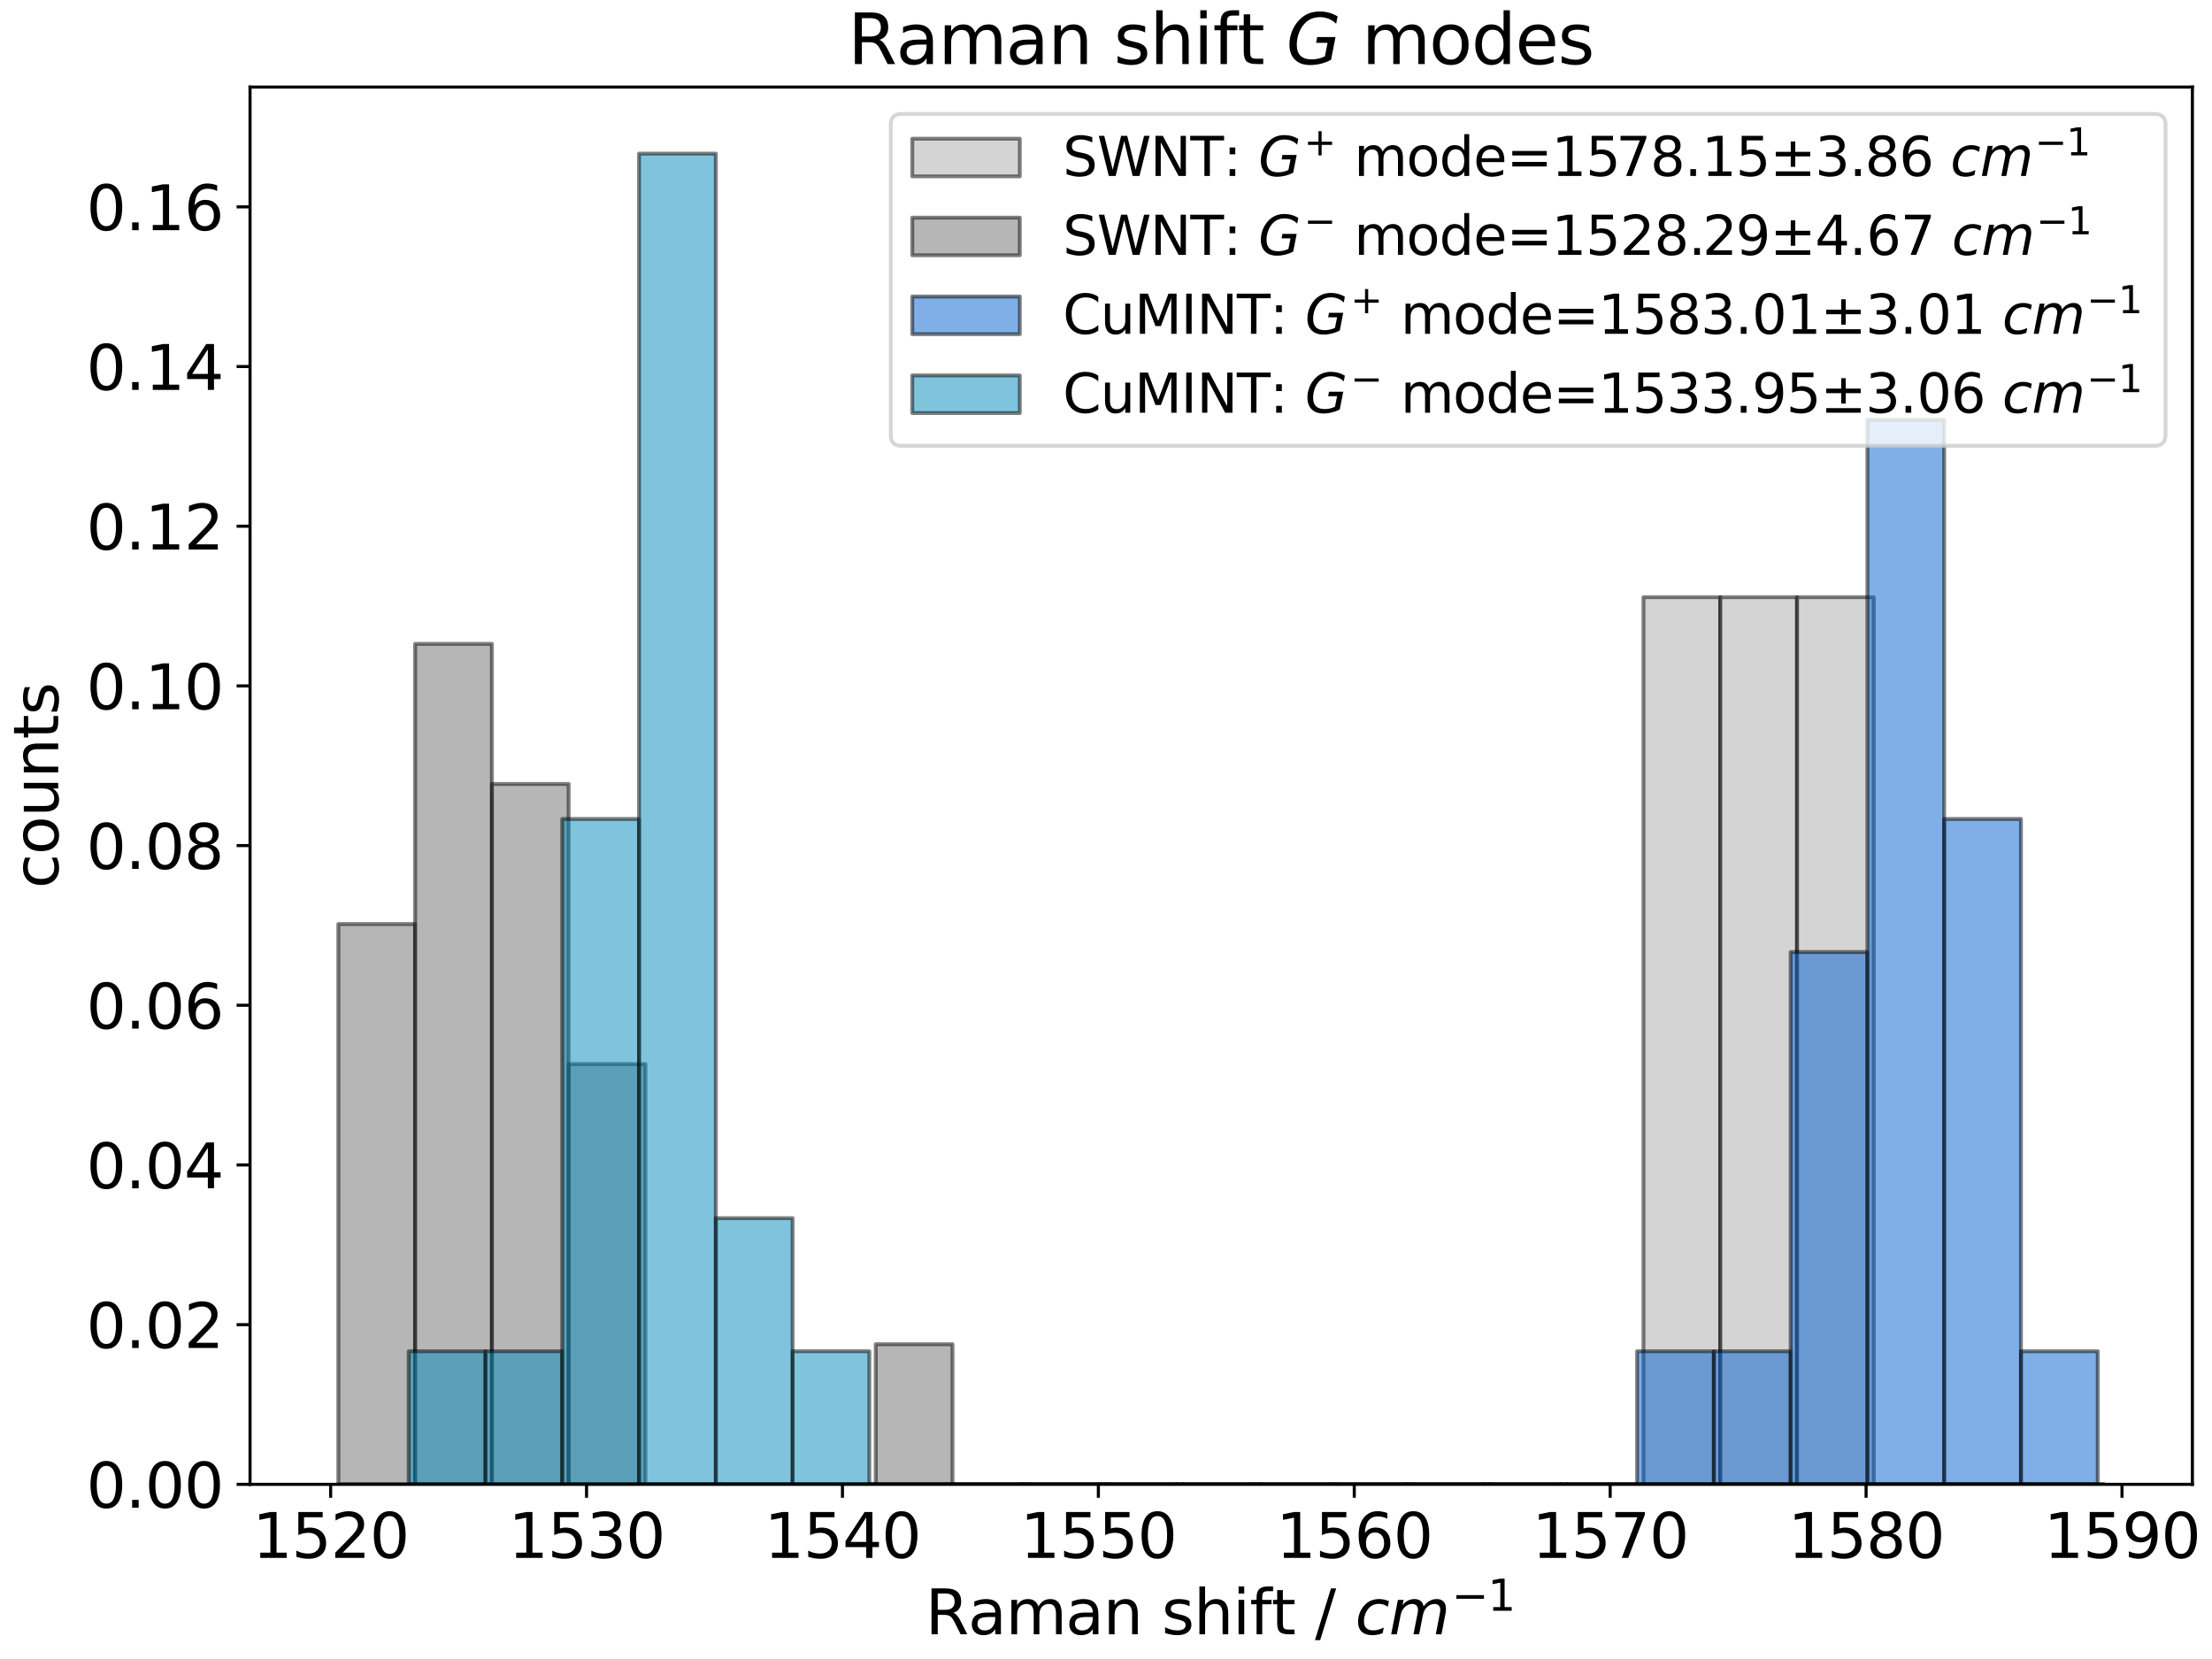 <?xml version="1.0" encoding="utf-8" standalone="no"?>
<!DOCTYPE svg PUBLIC "-//W3C//DTD SVG 1.1//EN"
  "http://www.w3.org/Graphics/SVG/1.1/DTD/svg11.dtd">
<svg xmlns:xlink="http://www.w3.org/1999/xlink" width="576pt" height="432pt" viewBox="0 0 576 432" xmlns="http://www.w3.org/2000/svg" version="1.1">
 <defs>
  <style type="text/css">*{stroke-linejoin: round; stroke-linecap: butt}</style>
 </defs>
 <g id="figure_1">
  <g id="patch_1">
   <path d="M 0 432 
L 576 432 
L 576 0 
L 0 0 
z
" style="fill: #ffffff"/>
  </g>
  <g id="axes_1">
   <g id="patch_2">
    <path d="M 65.11 386.515 
L 570.895 386.515 
L 570.895 22.677 
L 65.11 22.677 
z
" style="fill: #ffffff"/>
   </g>
   <g id="patch_3">
    <path d="M 88.1 386.515 
L 108.092 386.515 
L 108.092 386.515 
L 88.1 386.515 
z
" clip-path="url(#pe104a3ec7f)" style="fill: #aaaaaa; opacity: 0.5; stroke: #000000; stroke-linejoin: miter"/>
   </g>
   <g id="patch_4">
    <path d="M 108.092 386.515 
L 128.083 386.515 
L 128.083 386.515 
L 108.092 386.515 
z
" clip-path="url(#pe104a3ec7f)" style="fill: #aaaaaa; opacity: 0.5; stroke: #000000; stroke-linejoin: miter"/>
   </g>
   <g id="patch_5">
    <path d="M 128.083 386.515 
L 148.075 386.515 
L 148.075 386.515 
L 128.083 386.515 
z
" clip-path="url(#pe104a3ec7f)" style="fill: #aaaaaa; opacity: 0.5; stroke: #000000; stroke-linejoin: miter"/>
   </g>
   <g id="patch_6">
    <path d="M 148.075 386.515 
L 168.066 386.515 
L 168.066 386.515 
L 148.075 386.515 
z
" clip-path="url(#pe104a3ec7f)" style="fill: #aaaaaa; opacity: 0.5; stroke: #000000; stroke-linejoin: miter"/>
   </g>
   <g id="patch_7">
    <path d="M 168.066 386.515 
L 188.058 386.515 
L 188.058 386.515 
L 168.066 386.515 
z
" clip-path="url(#pe104a3ec7f)" style="fill: #aaaaaa; opacity: 0.5; stroke: #000000; stroke-linejoin: miter"/>
   </g>
   <g id="patch_8">
    <path d="M 188.058 386.515 
L 208.049 386.515 
L 208.049 386.515 
L 188.058 386.515 
z
" clip-path="url(#pe104a3ec7f)" style="fill: #aaaaaa; opacity: 0.5; stroke: #000000; stroke-linejoin: miter"/>
   </g>
   <g id="patch_9">
    <path d="M 208.049 386.515 
L 228.041 386.515 
L 228.041 386.515 
L 208.049 386.515 
z
" clip-path="url(#pe104a3ec7f)" style="fill: #aaaaaa; opacity: 0.5; stroke: #000000; stroke-linejoin: miter"/>
   </g>
   <g id="patch_10">
    <path d="M 228.041 386.515 
L 248.032 386.515 
L 248.032 386.515 
L 228.041 386.515 
z
" clip-path="url(#pe104a3ec7f)" style="fill: #aaaaaa; opacity: 0.5; stroke: #000000; stroke-linejoin: miter"/>
   </g>
   <g id="patch_11">
    <path d="M 248.032 386.515 
L 268.024 386.515 
L 268.024 386.515 
L 248.032 386.515 
z
" clip-path="url(#pe104a3ec7f)" style="fill: #aaaaaa; opacity: 0.5; stroke: #000000; stroke-linejoin: miter"/>
   </g>
   <g id="patch_12">
    <path d="M 268.024 386.515 
L 288.015 386.515 
L 288.015 386.515 
L 268.024 386.515 
z
" clip-path="url(#pe104a3ec7f)" style="fill: #aaaaaa; opacity: 0.5; stroke: #000000; stroke-linejoin: miter"/>
   </g>
   <g id="patch_13">
    <path d="M 288.015 386.515 
L 308.007 386.515 
L 308.007 386.515 
L 288.015 386.515 
z
" clip-path="url(#pe104a3ec7f)" style="fill: #aaaaaa; opacity: 0.5; stroke: #000000; stroke-linejoin: miter"/>
   </g>
   <g id="patch_14">
    <path d="M 308.007 386.515 
L 327.998 386.515 
L 327.998 386.515 
L 308.007 386.515 
z
" clip-path="url(#pe104a3ec7f)" style="fill: #aaaaaa; opacity: 0.5; stroke: #000000; stroke-linejoin: miter"/>
   </g>
   <g id="patch_15">
    <path d="M 327.998 386.515 
L 347.99 386.515 
L 347.99 386.515 
L 327.998 386.515 
z
" clip-path="url(#pe104a3ec7f)" style="fill: #aaaaaa; opacity: 0.5; stroke: #000000; stroke-linejoin: miter"/>
   </g>
   <g id="patch_16">
    <path d="M 347.99 386.515 
L 367.981 386.515 
L 367.981 386.515 
L 347.99 386.515 
z
" clip-path="url(#pe104a3ec7f)" style="fill: #aaaaaa; opacity: 0.5; stroke: #000000; stroke-linejoin: miter"/>
   </g>
   <g id="patch_17">
    <path d="M 367.981 386.515 
L 387.973 386.515 
L 387.973 386.515 
L 367.981 386.515 
z
" clip-path="url(#pe104a3ec7f)" style="fill: #aaaaaa; opacity: 0.5; stroke: #000000; stroke-linejoin: miter"/>
   </g>
   <g id="patch_18">
    <path d="M 387.973 386.515 
L 407.964 386.515 
L 407.964 386.515 
L 387.973 386.515 
z
" clip-path="url(#pe104a3ec7f)" style="fill: #aaaaaa; opacity: 0.5; stroke: #000000; stroke-linejoin: miter"/>
   </g>
   <g id="patch_19">
    <path d="M 407.964 386.515 
L 427.956 386.515 
L 427.956 386.515 
L 407.964 386.515 
z
" clip-path="url(#pe104a3ec7f)" style="fill: #aaaaaa; opacity: 0.5; stroke: #000000; stroke-linejoin: miter"/>
   </g>
   <g id="patch_20">
    <path d="M 427.956 386.515 
L 447.947 386.515 
L 447.947 155.507 
L 427.956 155.507 
z
" clip-path="url(#pe104a3ec7f)" style="fill: #aaaaaa; opacity: 0.5; stroke: #000000; stroke-linejoin: miter"/>
   </g>
   <g id="patch_21">
    <path d="M 447.947 386.515 
L 467.939 386.515 
L 467.939 155.507 
L 447.947 155.507 
z
" clip-path="url(#pe104a3ec7f)" style="fill: #aaaaaa; opacity: 0.5; stroke: #000000; stroke-linejoin: miter"/>
   </g>
   <g id="patch_22">
    <path d="M 467.939 386.515 
L 487.93 386.515 
L 487.93 155.507 
L 467.939 155.507 
z
" clip-path="url(#pe104a3ec7f)" style="fill: #aaaaaa; opacity: 0.5; stroke: #000000; stroke-linejoin: miter"/>
   </g>
   <g id="patch_23">
    <path d="M 487.93 386.515 
L 507.922 386.515 
L 507.922 386.515 
L 487.93 386.515 
z
" clip-path="url(#pe104a3ec7f)" style="fill: #aaaaaa; opacity: 0.5; stroke: #000000; stroke-linejoin: miter"/>
   </g>
   <g id="patch_24">
    <path d="M 507.922 386.515 
L 527.913 386.515 
L 527.913 386.515 
L 507.922 386.515 
z
" clip-path="url(#pe104a3ec7f)" style="fill: #aaaaaa; opacity: 0.5; stroke: #000000; stroke-linejoin: miter"/>
   </g>
   <g id="patch_25">
    <path d="M 527.913 386.515 
L 547.905 386.515 
L 547.905 386.515 
L 527.913 386.515 
z
" clip-path="url(#pe104a3ec7f)" style="fill: #aaaaaa; opacity: 0.5; stroke: #000000; stroke-linejoin: miter"/>
   </g>
   <g id="patch_26">
    <path d="M 88.1 386.515 
L 108.092 386.515 
L 108.092 240.615 
L 88.1 240.615 
z
" clip-path="url(#pe104a3ec7f)" style="fill: #6f6f6f; opacity: 0.5; stroke: #000000; stroke-linejoin: miter"/>
   </g>
   <g id="patch_27">
    <path d="M 108.092 386.515 
L 128.083 386.515 
L 128.083 167.665 
L 108.092 167.665 
z
" clip-path="url(#pe104a3ec7f)" style="fill: #6f6f6f; opacity: 0.5; stroke: #000000; stroke-linejoin: miter"/>
   </g>
   <g id="patch_28">
    <path d="M 128.083 386.515 
L 148.075 386.515 
L 148.075 204.14 
L 128.083 204.14 
z
" clip-path="url(#pe104a3ec7f)" style="fill: #6f6f6f; opacity: 0.5; stroke: #000000; stroke-linejoin: miter"/>
   </g>
   <g id="patch_29">
    <path d="M 148.075 386.515 
L 168.066 386.515 
L 168.066 277.09 
L 148.075 277.09 
z
" clip-path="url(#pe104a3ec7f)" style="fill: #6f6f6f; opacity: 0.5; stroke: #000000; stroke-linejoin: miter"/>
   </g>
   <g id="patch_30">
    <path d="M 168.066 386.515 
L 188.058 386.515 
L 188.058 386.515 
L 168.066 386.515 
z
" clip-path="url(#pe104a3ec7f)" style="fill: #6f6f6f; opacity: 0.5; stroke: #000000; stroke-linejoin: miter"/>
   </g>
   <g id="patch_31">
    <path d="M 188.058 386.515 
L 208.049 386.515 
L 208.049 386.515 
L 188.058 386.515 
z
" clip-path="url(#pe104a3ec7f)" style="fill: #6f6f6f; opacity: 0.5; stroke: #000000; stroke-linejoin: miter"/>
   </g>
   <g id="patch_32">
    <path d="M 208.049 386.515 
L 228.041 386.515 
L 228.041 386.515 
L 208.049 386.515 
z
" clip-path="url(#pe104a3ec7f)" style="fill: #6f6f6f; opacity: 0.5; stroke: #000000; stroke-linejoin: miter"/>
   </g>
   <g id="patch_33">
    <path d="M 228.041 386.515 
L 248.032 386.515 
L 248.032 350.04 
L 228.041 350.04 
z
" clip-path="url(#pe104a3ec7f)" style="fill: #6f6f6f; opacity: 0.5; stroke: #000000; stroke-linejoin: miter"/>
   </g>
   <g id="patch_34">
    <path d="M 248.032 386.515 
L 268.024 386.515 
L 268.024 386.515 
L 248.032 386.515 
z
" clip-path="url(#pe104a3ec7f)" style="fill: #6f6f6f; opacity: 0.5; stroke: #000000; stroke-linejoin: miter"/>
   </g>
   <g id="patch_35">
    <path d="M 268.024 386.515 
L 288.015 386.515 
L 288.015 386.515 
L 268.024 386.515 
z
" clip-path="url(#pe104a3ec7f)" style="fill: #6f6f6f; opacity: 0.5; stroke: #000000; stroke-linejoin: miter"/>
   </g>
   <g id="patch_36">
    <path d="M 288.015 386.515 
L 308.007 386.515 
L 308.007 386.515 
L 288.015 386.515 
z
" clip-path="url(#pe104a3ec7f)" style="fill: #6f6f6f; opacity: 0.5; stroke: #000000; stroke-linejoin: miter"/>
   </g>
   <g id="patch_37">
    <path d="M 308.007 386.515 
L 327.998 386.515 
L 327.998 386.515 
L 308.007 386.515 
z
" clip-path="url(#pe104a3ec7f)" style="fill: #6f6f6f; opacity: 0.5; stroke: #000000; stroke-linejoin: miter"/>
   </g>
   <g id="patch_38">
    <path d="M 327.998 386.515 
L 347.99 386.515 
L 347.99 386.515 
L 327.998 386.515 
z
" clip-path="url(#pe104a3ec7f)" style="fill: #6f6f6f; opacity: 0.5; stroke: #000000; stroke-linejoin: miter"/>
   </g>
   <g id="patch_39">
    <path d="M 347.99 386.515 
L 367.981 386.515 
L 367.981 386.515 
L 347.99 386.515 
z
" clip-path="url(#pe104a3ec7f)" style="fill: #6f6f6f; opacity: 0.5; stroke: #000000; stroke-linejoin: miter"/>
   </g>
   <g id="patch_40">
    <path d="M 367.981 386.515 
L 387.973 386.515 
L 387.973 386.515 
L 367.981 386.515 
z
" clip-path="url(#pe104a3ec7f)" style="fill: #6f6f6f; opacity: 0.5; stroke: #000000; stroke-linejoin: miter"/>
   </g>
   <g id="patch_41">
    <path d="M 387.973 386.515 
L 407.964 386.515 
L 407.964 386.515 
L 387.973 386.515 
z
" clip-path="url(#pe104a3ec7f)" style="fill: #6f6f6f; opacity: 0.5; stroke: #000000; stroke-linejoin: miter"/>
   </g>
   <g id="patch_42">
    <path d="M 407.964 386.515 
L 427.956 386.515 
L 427.956 386.515 
L 407.964 386.515 
z
" clip-path="url(#pe104a3ec7f)" style="fill: #6f6f6f; opacity: 0.5; stroke: #000000; stroke-linejoin: miter"/>
   </g>
   <g id="patch_43">
    <path d="M 427.956 386.515 
L 447.947 386.515 
L 447.947 386.515 
L 427.956 386.515 
z
" clip-path="url(#pe104a3ec7f)" style="fill: #6f6f6f; opacity: 0.5; stroke: #000000; stroke-linejoin: miter"/>
   </g>
   <g id="patch_44">
    <path d="M 447.947 386.515 
L 467.939 386.515 
L 467.939 386.515 
L 447.947 386.515 
z
" clip-path="url(#pe104a3ec7f)" style="fill: #6f6f6f; opacity: 0.5; stroke: #000000; stroke-linejoin: miter"/>
   </g>
   <g id="patch_45">
    <path d="M 467.939 386.515 
L 487.93 386.515 
L 487.93 386.515 
L 467.939 386.515 
z
" clip-path="url(#pe104a3ec7f)" style="fill: #6f6f6f; opacity: 0.5; stroke: #000000; stroke-linejoin: miter"/>
   </g>
   <g id="patch_46">
    <path d="M 487.93 386.515 
L 507.922 386.515 
L 507.922 386.515 
L 487.93 386.515 
z
" clip-path="url(#pe104a3ec7f)" style="fill: #6f6f6f; opacity: 0.5; stroke: #000000; stroke-linejoin: miter"/>
   </g>
   <g id="patch_47">
    <path d="M 507.922 386.515 
L 527.913 386.515 
L 527.913 386.515 
L 507.922 386.515 
z
" clip-path="url(#pe104a3ec7f)" style="fill: #6f6f6f; opacity: 0.5; stroke: #000000; stroke-linejoin: miter"/>
   </g>
   <g id="patch_48">
    <path d="M 527.913 386.515 
L 547.905 386.515 
L 547.905 386.515 
L 527.913 386.515 
z
" clip-path="url(#pe104a3ec7f)" style="fill: #6f6f6f; opacity: 0.5; stroke: #000000; stroke-linejoin: miter"/>
   </g>
   <g id="patch_49">
    <path d="M 106.431 386.515 
L 126.422 386.515 
L 126.422 386.515 
L 106.431 386.515 
z
" clip-path="url(#pe104a3ec7f)" style="fill: #0060cf; opacity: 0.5; stroke: #000000; stroke-linejoin: miter"/>
   </g>
   <g id="patch_50">
    <path d="M 126.422 386.515 
L 146.414 386.515 
L 146.414 386.515 
L 126.422 386.515 
z
" clip-path="url(#pe104a3ec7f)" style="fill: #0060cf; opacity: 0.5; stroke: #000000; stroke-linejoin: miter"/>
   </g>
   <g id="patch_51">
    <path d="M 146.414 386.515 
L 166.405 386.515 
L 166.405 386.515 
L 146.414 386.515 
z
" clip-path="url(#pe104a3ec7f)" style="fill: #0060cf; opacity: 0.5; stroke: #000000; stroke-linejoin: miter"/>
   </g>
   <g id="patch_52">
    <path d="M 166.405 386.515 
L 186.397 386.515 
L 186.397 386.515 
L 166.405 386.515 
z
" clip-path="url(#pe104a3ec7f)" style="fill: #0060cf; opacity: 0.5; stroke: #000000; stroke-linejoin: miter"/>
   </g>
   <g id="patch_53">
    <path d="M 186.397 386.515 
L 206.388 386.515 
L 206.388 386.515 
L 186.397 386.515 
z
" clip-path="url(#pe104a3ec7f)" style="fill: #0060cf; opacity: 0.5; stroke: #000000; stroke-linejoin: miter"/>
   </g>
   <g id="patch_54">
    <path d="M 206.388 386.515 
L 226.38 386.515 
L 226.38 386.515 
L 206.388 386.515 
z
" clip-path="url(#pe104a3ec7f)" style="fill: #0060cf; opacity: 0.5; stroke: #000000; stroke-linejoin: miter"/>
   </g>
   <g id="patch_55">
    <path d="M 226.38 386.515 
L 246.371 386.515 
L 246.371 386.515 
L 226.38 386.515 
z
" clip-path="url(#pe104a3ec7f)" style="fill: #0060cf; opacity: 0.5; stroke: #000000; stroke-linejoin: miter"/>
   </g>
   <g id="patch_56">
    <path d="M 246.371 386.515 
L 266.363 386.515 
L 266.363 386.515 
L 246.371 386.515 
z
" clip-path="url(#pe104a3ec7f)" style="fill: #0060cf; opacity: 0.5; stroke: #000000; stroke-linejoin: miter"/>
   </g>
   <g id="patch_57">
    <path d="M 266.363 386.515 
L 286.354 386.515 
L 286.354 386.515 
L 266.363 386.515 
z
" clip-path="url(#pe104a3ec7f)" style="fill: #0060cf; opacity: 0.5; stroke: #000000; stroke-linejoin: miter"/>
   </g>
   <g id="patch_58">
    <path d="M 286.354 386.515 
L 306.346 386.515 
L 306.346 386.515 
L 286.354 386.515 
z
" clip-path="url(#pe104a3ec7f)" style="fill: #0060cf; opacity: 0.5; stroke: #000000; stroke-linejoin: miter"/>
   </g>
   <g id="patch_59">
    <path d="M 306.346 386.515 
L 326.337 386.515 
L 326.337 386.515 
L 306.346 386.515 
z
" clip-path="url(#pe104a3ec7f)" style="fill: #0060cf; opacity: 0.5; stroke: #000000; stroke-linejoin: miter"/>
   </g>
   <g id="patch_60">
    <path d="M 326.337 386.515 
L 346.329 386.515 
L 346.329 386.515 
L 326.337 386.515 
z
" clip-path="url(#pe104a3ec7f)" style="fill: #0060cf; opacity: 0.5; stroke: #000000; stroke-linejoin: miter"/>
   </g>
   <g id="patch_61">
    <path d="M 346.329 386.515 
L 366.32 386.515 
L 366.32 386.515 
L 346.329 386.515 
z
" clip-path="url(#pe104a3ec7f)" style="fill: #0060cf; opacity: 0.5; stroke: #000000; stroke-linejoin: miter"/>
   </g>
   <g id="patch_62">
    <path d="M 366.32 386.515 
L 386.312 386.515 
L 386.312 386.515 
L 366.32 386.515 
z
" clip-path="url(#pe104a3ec7f)" style="fill: #0060cf; opacity: 0.5; stroke: #000000; stroke-linejoin: miter"/>
   </g>
   <g id="patch_63">
    <path d="M 386.312 386.515 
L 406.303 386.515 
L 406.303 386.515 
L 386.312 386.515 
z
" clip-path="url(#pe104a3ec7f)" style="fill: #0060cf; opacity: 0.5; stroke: #000000; stroke-linejoin: miter"/>
   </g>
   <g id="patch_64">
    <path d="M 406.303 386.515 
L 426.295 386.515 
L 426.295 386.515 
L 406.303 386.515 
z
" clip-path="url(#pe104a3ec7f)" style="fill: #0060cf; opacity: 0.5; stroke: #000000; stroke-linejoin: miter"/>
   </g>
   <g id="patch_65">
    <path d="M 426.295 386.515 
L 446.286 386.515 
L 446.286 351.864 
L 426.295 351.864 
z
" clip-path="url(#pe104a3ec7f)" style="fill: #0060cf; opacity: 0.5; stroke: #000000; stroke-linejoin: miter"/>
   </g>
   <g id="patch_66">
    <path d="M 446.286 386.515 
L 466.278 386.515 
L 466.278 351.864 
L 446.286 351.864 
z
" clip-path="url(#pe104a3ec7f)" style="fill: #0060cf; opacity: 0.5; stroke: #000000; stroke-linejoin: miter"/>
   </g>
   <g id="patch_67">
    <path d="M 466.278 386.515 
L 486.269 386.515 
L 486.269 247.91 
L 466.278 247.91 
z
" clip-path="url(#pe104a3ec7f)" style="fill: #0060cf; opacity: 0.5; stroke: #000000; stroke-linejoin: miter"/>
   </g>
   <g id="patch_68">
    <path d="M 486.269 386.515 
L 506.261 386.515 
L 506.261 109.305 
L 486.269 109.305 
z
" clip-path="url(#pe104a3ec7f)" style="fill: #0060cf; opacity: 0.5; stroke: #000000; stroke-linejoin: miter"/>
   </g>
   <g id="patch_69">
    <path d="M 506.261 386.515 
L 526.252 386.515 
L 526.252 213.259 
L 506.261 213.259 
z
" clip-path="url(#pe104a3ec7f)" style="fill: #0060cf; opacity: 0.5; stroke: #000000; stroke-linejoin: miter"/>
   </g>
   <g id="patch_70">
    <path d="M 526.252 386.515 
L 546.244 386.515 
L 546.244 351.864 
L 526.252 351.864 
z
" clip-path="url(#pe104a3ec7f)" style="fill: #0060cf; opacity: 0.5; stroke: #000000; stroke-linejoin: miter"/>
   </g>
   <g id="patch_71">
    <path d="M 106.431 386.515 
L 126.422 386.515 
L 126.422 351.864 
L 106.431 351.864 
z
" clip-path="url(#pe104a3ec7f)" style="fill: #008aba; opacity: 0.5; stroke: #000000; stroke-linejoin: miter"/>
   </g>
   <g id="patch_72">
    <path d="M 126.422 386.515 
L 146.414 386.515 
L 146.414 351.864 
L 126.422 351.864 
z
" clip-path="url(#pe104a3ec7f)" style="fill: #008aba; opacity: 0.5; stroke: #000000; stroke-linejoin: miter"/>
   </g>
   <g id="patch_73">
    <path d="M 146.414 386.515 
L 166.405 386.515 
L 166.405 213.259 
L 146.414 213.259 
z
" clip-path="url(#pe104a3ec7f)" style="fill: #008aba; opacity: 0.5; stroke: #000000; stroke-linejoin: miter"/>
   </g>
   <g id="patch_74">
    <path d="M 166.405 386.515 
L 186.397 386.515 
L 186.397 40.003 
L 166.405 40.003 
z
" clip-path="url(#pe104a3ec7f)" style="fill: #008aba; opacity: 0.5; stroke: #000000; stroke-linejoin: miter"/>
   </g>
   <g id="patch_75">
    <path d="M 186.397 386.515 
L 206.388 386.515 
L 206.388 317.212 
L 186.397 317.212 
z
" clip-path="url(#pe104a3ec7f)" style="fill: #008aba; opacity: 0.5; stroke: #000000; stroke-linejoin: miter"/>
   </g>
   <g id="patch_76">
    <path d="M 206.388 386.515 
L 226.38 386.515 
L 226.38 351.864 
L 206.388 351.864 
z
" clip-path="url(#pe104a3ec7f)" style="fill: #008aba; opacity: 0.5; stroke: #000000; stroke-linejoin: miter"/>
   </g>
   <g id="patch_77">
    <path d="M 226.38 386.515 
L 246.371 386.515 
L 246.371 386.515 
L 226.38 386.515 
z
" clip-path="url(#pe104a3ec7f)" style="fill: #008aba; opacity: 0.5; stroke: #000000; stroke-linejoin: miter"/>
   </g>
   <g id="patch_78">
    <path d="M 246.371 386.515 
L 266.363 386.515 
L 266.363 386.515 
L 246.371 386.515 
z
" clip-path="url(#pe104a3ec7f)" style="fill: #008aba; opacity: 0.5; stroke: #000000; stroke-linejoin: miter"/>
   </g>
   <g id="patch_79">
    <path d="M 266.363 386.515 
L 286.354 386.515 
L 286.354 386.515 
L 266.363 386.515 
z
" clip-path="url(#pe104a3ec7f)" style="fill: #008aba; opacity: 0.5; stroke: #000000; stroke-linejoin: miter"/>
   </g>
   <g id="patch_80">
    <path d="M 286.354 386.515 
L 306.346 386.515 
L 306.346 386.515 
L 286.354 386.515 
z
" clip-path="url(#pe104a3ec7f)" style="fill: #008aba; opacity: 0.5; stroke: #000000; stroke-linejoin: miter"/>
   </g>
   <g id="patch_81">
    <path d="M 306.346 386.515 
L 326.337 386.515 
L 326.337 386.515 
L 306.346 386.515 
z
" clip-path="url(#pe104a3ec7f)" style="fill: #008aba; opacity: 0.5; stroke: #000000; stroke-linejoin: miter"/>
   </g>
   <g id="patch_82">
    <path d="M 326.337 386.515 
L 346.329 386.515 
L 346.329 386.515 
L 326.337 386.515 
z
" clip-path="url(#pe104a3ec7f)" style="fill: #008aba; opacity: 0.5; stroke: #000000; stroke-linejoin: miter"/>
   </g>
   <g id="patch_83">
    <path d="M 346.329 386.515 
L 366.32 386.515 
L 366.32 386.515 
L 346.329 386.515 
z
" clip-path="url(#pe104a3ec7f)" style="fill: #008aba; opacity: 0.5; stroke: #000000; stroke-linejoin: miter"/>
   </g>
   <g id="patch_84">
    <path d="M 366.32 386.515 
L 386.312 386.515 
L 386.312 386.515 
L 366.32 386.515 
z
" clip-path="url(#pe104a3ec7f)" style="fill: #008aba; opacity: 0.5; stroke: #000000; stroke-linejoin: miter"/>
   </g>
   <g id="patch_85">
    <path d="M 386.312 386.515 
L 406.303 386.515 
L 406.303 386.515 
L 386.312 386.515 
z
" clip-path="url(#pe104a3ec7f)" style="fill: #008aba; opacity: 0.5; stroke: #000000; stroke-linejoin: miter"/>
   </g>
   <g id="patch_86">
    <path d="M 406.303 386.515 
L 426.295 386.515 
L 426.295 386.515 
L 406.303 386.515 
z
" clip-path="url(#pe104a3ec7f)" style="fill: #008aba; opacity: 0.5; stroke: #000000; stroke-linejoin: miter"/>
   </g>
   <g id="patch_87">
    <path d="M 426.295 386.515 
L 446.286 386.515 
L 446.286 386.515 
L 426.295 386.515 
z
" clip-path="url(#pe104a3ec7f)" style="fill: #008aba; opacity: 0.5; stroke: #000000; stroke-linejoin: miter"/>
   </g>
   <g id="patch_88">
    <path d="M 446.286 386.515 
L 466.278 386.515 
L 466.278 386.515 
L 446.286 386.515 
z
" clip-path="url(#pe104a3ec7f)" style="fill: #008aba; opacity: 0.5; stroke: #000000; stroke-linejoin: miter"/>
   </g>
   <g id="patch_89">
    <path d="M 466.278 386.515 
L 486.269 386.515 
L 486.269 386.515 
L 466.278 386.515 
z
" clip-path="url(#pe104a3ec7f)" style="fill: #008aba; opacity: 0.5; stroke: #000000; stroke-linejoin: miter"/>
   </g>
   <g id="patch_90">
    <path d="M 486.269 386.515 
L 506.261 386.515 
L 506.261 386.515 
L 486.269 386.515 
z
" clip-path="url(#pe104a3ec7f)" style="fill: #008aba; opacity: 0.5; stroke: #000000; stroke-linejoin: miter"/>
   </g>
   <g id="patch_91">
    <path d="M 506.261 386.515 
L 526.252 386.515 
L 526.252 386.515 
L 506.261 386.515 
z
" clip-path="url(#pe104a3ec7f)" style="fill: #008aba; opacity: 0.5; stroke: #000000; stroke-linejoin: miter"/>
   </g>
   <g id="patch_92">
    <path d="M 526.252 386.515 
L 546.244 386.515 
L 546.244 386.515 
L 526.252 386.515 
z
" clip-path="url(#pe104a3ec7f)" style="fill: #008aba; opacity: 0.5; stroke: #000000; stroke-linejoin: miter"/>
   </g>
   <g id="matplotlib.axis_1">
    <g id="xtick_1">
     <g id="line2d_1">
      <defs>
       <path id="m72a4a410ac" d="M 0 0 
L 0 3.5 
" style="stroke: #000000; stroke-width: 0.8"/>
      </defs>
      <g>
       <use xlink:href="#m72a4a410ac" x="86.097" y="386.515" style="stroke: #000000; stroke-width: 0.8"/>
      </g>
     </g>
     <g id="text_1">
      <!-- 1520 -->
      <g transform="translate(65.737 405.672)scale(0.16 -0.16)">
       <defs>
        <path id="DejaVuSans-31" d="M 794 531 
L 1825 531 
L 1825 4091 
L 703 3866 
L 703 4441 
L 1819 4666 
L 2450 4666 
L 2450 531 
L 3481 531 
L 3481 0 
L 794 0 
L 794 531 
z
" transform="scale(0.016)"/>
        <path id="DejaVuSans-35" d="M 691 4666 
L 3169 4666 
L 3169 4134 
L 1269 4134 
L 1269 2991 
Q 1406 3038 1543 3061 
Q 1681 3084 1819 3084 
Q 2600 3084 3056 2656 
Q 3513 2228 3513 1497 
Q 3513 744 3044 326 
Q 2575 -91 1722 -91 
Q 1428 -91 1123 -41 
Q 819 9 494 109 
L 494 744 
Q 775 591 1075 516 
Q 1375 441 1709 441 
Q 2250 441 2565 725 
Q 2881 1009 2881 1497 
Q 2881 1984 2565 2268 
Q 2250 2553 1709 2553 
Q 1456 2553 1204 2497 
Q 953 2441 691 2322 
L 691 4666 
z
" transform="scale(0.016)"/>
        <path id="DejaVuSans-32" d="M 1228 531 
L 3431 531 
L 3431 0 
L 469 0 
L 469 531 
Q 828 903 1448 1529 
Q 2069 2156 2228 2338 
Q 2531 2678 2651 2914 
Q 2772 3150 2772 3378 
Q 2772 3750 2511 3984 
Q 2250 4219 1831 4219 
Q 1534 4219 1204 4116 
Q 875 4013 500 3803 
L 500 4441 
Q 881 4594 1212 4672 
Q 1544 4750 1819 4750 
Q 2544 4750 2975 4387 
Q 3406 4025 3406 3419 
Q 3406 3131 3298 2873 
Q 3191 2616 2906 2266 
Q 2828 2175 2409 1742 
Q 1991 1309 1228 531 
z
" transform="scale(0.016)"/>
        <path id="DejaVuSans-30" d="M 2034 4250 
Q 1547 4250 1301 3770 
Q 1056 3291 1056 2328 
Q 1056 1369 1301 889 
Q 1547 409 2034 409 
Q 2525 409 2770 889 
Q 3016 1369 3016 2328 
Q 3016 3291 2770 3770 
Q 2525 4250 2034 4250 
z
M 2034 4750 
Q 2819 4750 3233 4129 
Q 3647 3509 3647 2328 
Q 3647 1150 3233 529 
Q 2819 -91 2034 -91 
Q 1250 -91 836 529 
Q 422 1150 422 2328 
Q 422 3509 836 4129 
Q 1250 4750 2034 4750 
z
" transform="scale(0.016)"/>
       </defs>
       <use xlink:href="#DejaVuSans-31"/>
       <use xlink:href="#DejaVuSans-35" x="63.623"/>
       <use xlink:href="#DejaVuSans-32" x="127.246"/>
       <use xlink:href="#DejaVuSans-30" x="190.869"/>
      </g>
     </g>
    </g>
    <g id="xtick_2">
     <g id="line2d_2">
      <g>
       <use xlink:href="#m72a4a410ac" x="152.735" y="386.515" style="stroke: #000000; stroke-width: 0.8"/>
      </g>
     </g>
     <g id="text_2">
      <!-- 1530 -->
      <g transform="translate(132.375 405.672)scale(0.16 -0.16)">
       <defs>
        <path id="DejaVuSans-33" d="M 2597 2516 
Q 3050 2419 3304 2112 
Q 3559 1806 3559 1356 
Q 3559 666 3084 287 
Q 2609 -91 1734 -91 
Q 1441 -91 1130 -33 
Q 819 25 488 141 
L 488 750 
Q 750 597 1062 519 
Q 1375 441 1716 441 
Q 2309 441 2620 675 
Q 2931 909 2931 1356 
Q 2931 1769 2642 2001 
Q 2353 2234 1838 2234 
L 1294 2234 
L 1294 2753 
L 1863 2753 
Q 2328 2753 2575 2939 
Q 2822 3125 2822 3475 
Q 2822 3834 2567 4026 
Q 2313 4219 1838 4219 
Q 1578 4219 1281 4162 
Q 984 4106 628 3988 
L 628 4550 
Q 988 4650 1302 4700 
Q 1616 4750 1894 4750 
Q 2613 4750 3031 4423 
Q 3450 4097 3450 3541 
Q 3450 3153 3228 2886 
Q 3006 2619 2597 2516 
z
" transform="scale(0.016)"/>
       </defs>
       <use xlink:href="#DejaVuSans-31"/>
       <use xlink:href="#DejaVuSans-35" x="63.623"/>
       <use xlink:href="#DejaVuSans-33" x="127.246"/>
       <use xlink:href="#DejaVuSans-30" x="190.869"/>
      </g>
     </g>
    </g>
    <g id="xtick_3">
     <g id="line2d_3">
      <g>
       <use xlink:href="#m72a4a410ac" x="219.373" y="386.515" style="stroke: #000000; stroke-width: 0.8"/>
      </g>
     </g>
     <g id="text_3">
      <!-- 1540 -->
      <g transform="translate(199.013 405.672)scale(0.16 -0.16)">
       <defs>
        <path id="DejaVuSans-34" d="M 2419 4116 
L 825 1625 
L 2419 1625 
L 2419 4116 
z
M 2253 4666 
L 3047 4666 
L 3047 1625 
L 3713 1625 
L 3713 1100 
L 3047 1100 
L 3047 0 
L 2419 0 
L 2419 1100 
L 313 1100 
L 313 1709 
L 2253 4666 
z
" transform="scale(0.016)"/>
       </defs>
       <use xlink:href="#DejaVuSans-31"/>
       <use xlink:href="#DejaVuSans-35" x="63.623"/>
       <use xlink:href="#DejaVuSans-34" x="127.246"/>
       <use xlink:href="#DejaVuSans-30" x="190.869"/>
      </g>
     </g>
    </g>
    <g id="xtick_4">
     <g id="line2d_4">
      <g>
       <use xlink:href="#m72a4a410ac" x="286.011" y="386.515" style="stroke: #000000; stroke-width: 0.8"/>
      </g>
     </g>
     <g id="text_4">
      <!-- 1550 -->
      <g transform="translate(265.651 405.672)scale(0.16 -0.16)">
       <use xlink:href="#DejaVuSans-31"/>
       <use xlink:href="#DejaVuSans-35" x="63.623"/>
       <use xlink:href="#DejaVuSans-35" x="127.246"/>
       <use xlink:href="#DejaVuSans-30" x="190.869"/>
      </g>
     </g>
    </g>
    <g id="xtick_5">
     <g id="line2d_5">
      <g>
       <use xlink:href="#m72a4a410ac" x="352.65" y="386.515" style="stroke: #000000; stroke-width: 0.8"/>
      </g>
     </g>
     <g id="text_5">
      <!-- 1560 -->
      <g transform="translate(332.29 405.672)scale(0.16 -0.16)">
       <defs>
        <path id="DejaVuSans-36" d="M 2113 2584 
Q 1688 2584 1439 2293 
Q 1191 2003 1191 1497 
Q 1191 994 1439 701 
Q 1688 409 2113 409 
Q 2538 409 2786 701 
Q 3034 994 3034 1497 
Q 3034 2003 2786 2293 
Q 2538 2584 2113 2584 
z
M 3366 4563 
L 3366 3988 
Q 3128 4100 2886 4159 
Q 2644 4219 2406 4219 
Q 1781 4219 1451 3797 
Q 1122 3375 1075 2522 
Q 1259 2794 1537 2939 
Q 1816 3084 2150 3084 
Q 2853 3084 3261 2657 
Q 3669 2231 3669 1497 
Q 3669 778 3244 343 
Q 2819 -91 2113 -91 
Q 1303 -91 875 529 
Q 447 1150 447 2328 
Q 447 3434 972 4092 
Q 1497 4750 2381 4750 
Q 2619 4750 2861 4703 
Q 3103 4656 3366 4563 
z
" transform="scale(0.016)"/>
       </defs>
       <use xlink:href="#DejaVuSans-31"/>
       <use xlink:href="#DejaVuSans-35" x="63.623"/>
       <use xlink:href="#DejaVuSans-36" x="127.246"/>
       <use xlink:href="#DejaVuSans-30" x="190.869"/>
      </g>
     </g>
    </g>
    <g id="xtick_6">
     <g id="line2d_6">
      <g>
       <use xlink:href="#m72a4a410ac" x="419.288" y="386.515" style="stroke: #000000; stroke-width: 0.8"/>
      </g>
     </g>
     <g id="text_6">
      <!-- 1570 -->
      <g transform="translate(398.928 405.672)scale(0.16 -0.16)">
       <defs>
        <path id="DejaVuSans-37" d="M 525 4666 
L 3525 4666 
L 3525 4397 
L 1831 0 
L 1172 0 
L 2766 4134 
L 525 4134 
L 525 4666 
z
" transform="scale(0.016)"/>
       </defs>
       <use xlink:href="#DejaVuSans-31"/>
       <use xlink:href="#DejaVuSans-35" x="63.623"/>
       <use xlink:href="#DejaVuSans-37" x="127.246"/>
       <use xlink:href="#DejaVuSans-30" x="190.869"/>
      </g>
     </g>
    </g>
    <g id="xtick_7">
     <g id="line2d_7">
      <g>
       <use xlink:href="#m72a4a410ac" x="485.926" y="386.515" style="stroke: #000000; stroke-width: 0.8"/>
      </g>
     </g>
     <g id="text_7">
      <!-- 1580 -->
      <g transform="translate(465.566 405.672)scale(0.16 -0.16)">
       <defs>
        <path id="DejaVuSans-38" d="M 2034 2216 
Q 1584 2216 1326 1975 
Q 1069 1734 1069 1313 
Q 1069 891 1326 650 
Q 1584 409 2034 409 
Q 2484 409 2743 651 
Q 3003 894 3003 1313 
Q 3003 1734 2745 1975 
Q 2488 2216 2034 2216 
z
M 1403 2484 
Q 997 2584 770 2862 
Q 544 3141 544 3541 
Q 544 4100 942 4425 
Q 1341 4750 2034 4750 
Q 2731 4750 3128 4425 
Q 3525 4100 3525 3541 
Q 3525 3141 3298 2862 
Q 3072 2584 2669 2484 
Q 3125 2378 3379 2068 
Q 3634 1759 3634 1313 
Q 3634 634 3220 271 
Q 2806 -91 2034 -91 
Q 1263 -91 848 271 
Q 434 634 434 1313 
Q 434 1759 690 2068 
Q 947 2378 1403 2484 
z
M 1172 3481 
Q 1172 3119 1398 2916 
Q 1625 2713 2034 2713 
Q 2441 2713 2670 2916 
Q 2900 3119 2900 3481 
Q 2900 3844 2670 4047 
Q 2441 4250 2034 4250 
Q 1625 4250 1398 4047 
Q 1172 3844 1172 3481 
z
" transform="scale(0.016)"/>
       </defs>
       <use xlink:href="#DejaVuSans-31"/>
       <use xlink:href="#DejaVuSans-35" x="63.623"/>
       <use xlink:href="#DejaVuSans-38" x="127.246"/>
       <use xlink:href="#DejaVuSans-30" x="190.869"/>
      </g>
     </g>
    </g>
    <g id="xtick_8">
     <g id="line2d_8">
      <g>
       <use xlink:href="#m72a4a410ac" x="552.564" y="386.515" style="stroke: #000000; stroke-width: 0.8"/>
      </g>
     </g>
     <g id="text_8">
      <!-- 1590 -->
      <g transform="translate(532.204 405.672)scale(0.16 -0.16)">
       <defs>
        <path id="DejaVuSans-39" d="M 703 97 
L 703 672 
Q 941 559 1184 500 
Q 1428 441 1663 441 
Q 2288 441 2617 861 
Q 2947 1281 2994 2138 
Q 2813 1869 2534 1725 
Q 2256 1581 1919 1581 
Q 1219 1581 811 2004 
Q 403 2428 403 3163 
Q 403 3881 828 4315 
Q 1253 4750 1959 4750 
Q 2769 4750 3195 4129 
Q 3622 3509 3622 2328 
Q 3622 1225 3098 567 
Q 2575 -91 1691 -91 
Q 1453 -91 1209 -44 
Q 966 3 703 97 
z
M 1959 2075 
Q 2384 2075 2632 2365 
Q 2881 2656 2881 3163 
Q 2881 3666 2632 3958 
Q 2384 4250 1959 4250 
Q 1534 4250 1286 3958 
Q 1038 3666 1038 3163 
Q 1038 2656 1286 2365 
Q 1534 2075 1959 2075 
z
" transform="scale(0.016)"/>
       </defs>
       <use xlink:href="#DejaVuSans-31"/>
       <use xlink:href="#DejaVuSans-35" x="63.623"/>
       <use xlink:href="#DejaVuSans-39" x="127.246"/>
       <use xlink:href="#DejaVuSans-30" x="190.869"/>
      </g>
     </g>
    </g>
    <g id="text_9">
     <!-- Raman shift / $cm^{-1}$ -->
     <g transform="translate(240.963 425.672)scale(0.16 -0.16)">
      <defs>
       <path id="DejaVuSans-52" d="M 2841 2188 
Q 3044 2119 3236 1894 
Q 3428 1669 3622 1275 
L 4263 0 
L 3584 0 
L 2988 1197 
Q 2756 1666 2539 1819 
Q 2322 1972 1947 1972 
L 1259 1972 
L 1259 0 
L 628 0 
L 628 4666 
L 2053 4666 
Q 2853 4666 3247 4331 
Q 3641 3997 3641 3322 
Q 3641 2881 3436 2590 
Q 3231 2300 2841 2188 
z
M 1259 4147 
L 1259 2491 
L 2053 2491 
Q 2509 2491 2742 2702 
Q 2975 2913 2975 3322 
Q 2975 3731 2742 3939 
Q 2509 4147 2053 4147 
L 1259 4147 
z
" transform="scale(0.016)"/>
       <path id="DejaVuSans-61" d="M 2194 1759 
Q 1497 1759 1228 1600 
Q 959 1441 959 1056 
Q 959 750 1161 570 
Q 1363 391 1709 391 
Q 2188 391 2477 730 
Q 2766 1069 2766 1631 
L 2766 1759 
L 2194 1759 
z
M 3341 1997 
L 3341 0 
L 2766 0 
L 2766 531 
Q 2569 213 2275 61 
Q 1981 -91 1556 -91 
Q 1019 -91 701 211 
Q 384 513 384 1019 
Q 384 1609 779 1909 
Q 1175 2209 1959 2209 
L 2766 2209 
L 2766 2266 
Q 2766 2663 2505 2880 
Q 2244 3097 1772 3097 
Q 1472 3097 1187 3025 
Q 903 2953 641 2809 
L 641 3341 
Q 956 3463 1253 3523 
Q 1550 3584 1831 3584 
Q 2591 3584 2966 3190 
Q 3341 2797 3341 1997 
z
" transform="scale(0.016)"/>
       <path id="DejaVuSans-6d" d="M 3328 2828 
Q 3544 3216 3844 3400 
Q 4144 3584 4550 3584 
Q 5097 3584 5394 3201 
Q 5691 2819 5691 2113 
L 5691 0 
L 5113 0 
L 5113 2094 
Q 5113 2597 4934 2840 
Q 4756 3084 4391 3084 
Q 3944 3084 3684 2787 
Q 3425 2491 3425 1978 
L 3425 0 
L 2847 0 
L 2847 2094 
Q 2847 2600 2669 2842 
Q 2491 3084 2119 3084 
Q 1678 3084 1418 2786 
Q 1159 2488 1159 1978 
L 1159 0 
L 581 0 
L 581 3500 
L 1159 3500 
L 1159 2956 
Q 1356 3278 1631 3431 
Q 1906 3584 2284 3584 
Q 2666 3584 2933 3390 
Q 3200 3197 3328 2828 
z
" transform="scale(0.016)"/>
       <path id="DejaVuSans-6e" d="M 3513 2113 
L 3513 0 
L 2938 0 
L 2938 2094 
Q 2938 2591 2744 2837 
Q 2550 3084 2163 3084 
Q 1697 3084 1428 2787 
Q 1159 2491 1159 1978 
L 1159 0 
L 581 0 
L 581 3500 
L 1159 3500 
L 1159 2956 
Q 1366 3272 1645 3428 
Q 1925 3584 2291 3584 
Q 2894 3584 3203 3211 
Q 3513 2838 3513 2113 
z
" transform="scale(0.016)"/>
       <path id="DejaVuSans-20" transform="scale(0.016)"/>
       <path id="DejaVuSans-73" d="M 2834 3397 
L 2834 2853 
Q 2591 2978 2328 3040 
Q 2066 3103 1784 3103 
Q 1356 3103 1142 2972 
Q 928 2841 928 2578 
Q 928 2378 1081 2264 
Q 1234 2150 1697 2047 
L 1894 2003 
Q 2506 1872 2764 1633 
Q 3022 1394 3022 966 
Q 3022 478 2636 193 
Q 2250 -91 1575 -91 
Q 1294 -91 989 -36 
Q 684 19 347 128 
L 347 722 
Q 666 556 975 473 
Q 1284 391 1588 391 
Q 1994 391 2212 530 
Q 2431 669 2431 922 
Q 2431 1156 2273 1281 
Q 2116 1406 1581 1522 
L 1381 1569 
Q 847 1681 609 1914 
Q 372 2147 372 2553 
Q 372 3047 722 3315 
Q 1072 3584 1716 3584 
Q 2034 3584 2315 3537 
Q 2597 3491 2834 3397 
z
" transform="scale(0.016)"/>
       <path id="DejaVuSans-68" d="M 3513 2113 
L 3513 0 
L 2938 0 
L 2938 2094 
Q 2938 2591 2744 2837 
Q 2550 3084 2163 3084 
Q 1697 3084 1428 2787 
Q 1159 2491 1159 1978 
L 1159 0 
L 581 0 
L 581 4863 
L 1159 4863 
L 1159 2956 
Q 1366 3272 1645 3428 
Q 1925 3584 2291 3584 
Q 2894 3584 3203 3211 
Q 3513 2838 3513 2113 
z
" transform="scale(0.016)"/>
       <path id="DejaVuSans-69" d="M 603 3500 
L 1178 3500 
L 1178 0 
L 603 0 
L 603 3500 
z
M 603 4863 
L 1178 4863 
L 1178 4134 
L 603 4134 
L 603 4863 
z
" transform="scale(0.016)"/>
       <path id="DejaVuSans-66" d="M 2375 4863 
L 2375 4384 
L 1825 4384 
Q 1516 4384 1395 4259 
Q 1275 4134 1275 3809 
L 1275 3500 
L 2222 3500 
L 2222 3053 
L 1275 3053 
L 1275 0 
L 697 0 
L 697 3053 
L 147 3053 
L 147 3500 
L 697 3500 
L 697 3744 
Q 697 4328 969 4595 
Q 1241 4863 1831 4863 
L 2375 4863 
z
" transform="scale(0.016)"/>
       <path id="DejaVuSans-74" d="M 1172 4494 
L 1172 3500 
L 2356 3500 
L 2356 3053 
L 1172 3053 
L 1172 1153 
Q 1172 725 1289 603 
Q 1406 481 1766 481 
L 2356 481 
L 2356 0 
L 1766 0 
Q 1100 0 847 248 
Q 594 497 594 1153 
L 594 3053 
L 172 3053 
L 172 3500 
L 594 3500 
L 594 4494 
L 1172 4494 
z
" transform="scale(0.016)"/>
       <path id="DejaVuSans-2f" d="M 1625 4666 
L 2156 4666 
L 531 -594 
L 0 -594 
L 1625 4666 
z
" transform="scale(0.016)"/>
       <path id="DejaVuSans-Oblique-63" d="M 3431 3366 
L 3316 2797 
Q 3109 2947 2876 3022 
Q 2644 3097 2394 3097 
Q 2119 3097 1870 3000 
Q 1622 2903 1453 2725 
Q 1184 2453 1037 2087 
Q 891 1722 891 1331 
Q 891 859 1127 628 
Q 1363 397 1844 397 
Q 2081 397 2348 469 
Q 2616 541 2906 684 
L 2797 116 
Q 2547 13 2283 -39 
Q 2019 -91 1741 -91 
Q 1044 -91 669 257 
Q 294 606 294 1253 
Q 294 1797 489 2255 
Q 684 2713 1069 3078 
Q 1331 3328 1684 3456 
Q 2038 3584 2456 3584 
Q 2700 3584 2940 3529 
Q 3181 3475 3431 3366 
z
" transform="scale(0.016)"/>
       <path id="DejaVuSans-Oblique-6d" d="M 5747 2113 
L 5338 0 
L 4763 0 
L 5166 2094 
Q 5191 2228 5203 2325 
Q 5216 2422 5216 2491 
Q 5216 2772 5059 2928 
Q 4903 3084 4622 3084 
Q 4203 3084 3875 2770 
Q 3547 2456 3450 1953 
L 3066 0 
L 2491 0 
L 2900 2094 
Q 2925 2209 2937 2307 
Q 2950 2406 2950 2484 
Q 2950 2769 2794 2926 
Q 2638 3084 2363 3084 
Q 1938 3084 1609 2770 
Q 1281 2456 1184 1953 
L 800 0 
L 225 0 
L 909 3500 
L 1484 3500 
L 1375 2956 
Q 1609 3263 1923 3423 
Q 2238 3584 2597 3584 
Q 2978 3584 3223 3384 
Q 3469 3184 3519 2828 
Q 3781 3197 4126 3390 
Q 4472 3584 4856 3584 
Q 5306 3584 5551 3325 
Q 5797 3066 5797 2591 
Q 5797 2488 5784 2364 
Q 5772 2241 5747 2113 
z
" transform="scale(0.016)"/>
       <path id="DejaVuSans-2212" d="M 678 2272 
L 4684 2272 
L 4684 1741 
L 678 1741 
L 678 2272 
z
" transform="scale(0.016)"/>
      </defs>
      <use xlink:href="#DejaVuSans-52" transform="translate(0 0.684)"/>
      <use xlink:href="#DejaVuSans-61" transform="translate(69.482 0.684)"/>
      <use xlink:href="#DejaVuSans-6d" transform="translate(130.762 0.684)"/>
      <use xlink:href="#DejaVuSans-61" transform="translate(228.174 0.684)"/>
      <use xlink:href="#DejaVuSans-6e" transform="translate(289.453 0.684)"/>
      <use xlink:href="#DejaVuSans-20" transform="translate(352.832 0.684)"/>
      <use xlink:href="#DejaVuSans-73" transform="translate(384.619 0.684)"/>
      <use xlink:href="#DejaVuSans-68" transform="translate(436.719 0.684)"/>
      <use xlink:href="#DejaVuSans-69" transform="translate(500.098 0.684)"/>
      <use xlink:href="#DejaVuSans-66" transform="translate(527.881 0.684)"/>
      <use xlink:href="#DejaVuSans-74" transform="translate(563.086 0.684)"/>
      <use xlink:href="#DejaVuSans-20" transform="translate(602.295 0.684)"/>
      <use xlink:href="#DejaVuSans-2f" transform="translate(634.082 0.684)"/>
      <use xlink:href="#DejaVuSans-20" transform="translate(667.773 0.684)"/>
      <use xlink:href="#DejaVuSans-Oblique-63" transform="translate(699.561 0.684)"/>
      <use xlink:href="#DejaVuSans-Oblique-6d" transform="translate(754.541 0.684)"/>
      <use xlink:href="#DejaVuSans-2212" transform="translate(856.603 38.966)scale(0.7)"/>
      <use xlink:href="#DejaVuSans-31" transform="translate(915.255 38.966)scale(0.7)"/>
     </g>
    </g>
   </g>
   <g id="matplotlib.axis_2">
    <g id="ytick_1">
     <g id="line2d_9">
      <defs>
       <path id="m429f9cfb16" d="M 0 0 
L -3.5 0 
" style="stroke: #000000; stroke-width: 0.8"/>
      </defs>
      <g>
       <use xlink:href="#m429f9cfb16" x="65.11" y="386.515" style="stroke: #000000; stroke-width: 0.8"/>
      </g>
     </g>
     <g id="text_10">
      <!-- 0.00 -->
      <g transform="translate(22.485 392.594)scale(0.16 -0.16)">
       <defs>
        <path id="DejaVuSans-2e" d="M 684 794 
L 1344 794 
L 1344 0 
L 684 0 
L 684 794 
z
" transform="scale(0.016)"/>
       </defs>
       <use xlink:href="#DejaVuSans-30"/>
       <use xlink:href="#DejaVuSans-2e" x="63.623"/>
       <use xlink:href="#DejaVuSans-30" x="95.41"/>
       <use xlink:href="#DejaVuSans-30" x="159.033"/>
      </g>
     </g>
    </g>
    <g id="ytick_2">
     <g id="line2d_10">
      <g>
       <use xlink:href="#m429f9cfb16" x="65.11" y="344.933" style="stroke: #000000; stroke-width: 0.8"/>
      </g>
     </g>
     <g id="text_11">
      <!-- 0.02 -->
      <g transform="translate(22.485 351.012)scale(0.16 -0.16)">
       <use xlink:href="#DejaVuSans-30"/>
       <use xlink:href="#DejaVuSans-2e" x="63.623"/>
       <use xlink:href="#DejaVuSans-30" x="95.41"/>
       <use xlink:href="#DejaVuSans-32" x="159.033"/>
      </g>
     </g>
    </g>
    <g id="ytick_3">
     <g id="line2d_11">
      <g>
       <use xlink:href="#m429f9cfb16" x="65.11" y="303.352" style="stroke: #000000; stroke-width: 0.8"/>
      </g>
     </g>
     <g id="text_12">
      <!-- 0.04 -->
      <g transform="translate(22.485 309.431)scale(0.16 -0.16)">
       <use xlink:href="#DejaVuSans-30"/>
       <use xlink:href="#DejaVuSans-2e" x="63.623"/>
       <use xlink:href="#DejaVuSans-30" x="95.41"/>
       <use xlink:href="#DejaVuSans-34" x="159.033"/>
      </g>
     </g>
    </g>
    <g id="ytick_4">
     <g id="line2d_12">
      <g>
       <use xlink:href="#m429f9cfb16" x="65.11" y="261.771" style="stroke: #000000; stroke-width: 0.8"/>
      </g>
     </g>
     <g id="text_13">
      <!-- 0.06 -->
      <g transform="translate(22.485 267.849)scale(0.16 -0.16)">
       <use xlink:href="#DejaVuSans-30"/>
       <use xlink:href="#DejaVuSans-2e" x="63.623"/>
       <use xlink:href="#DejaVuSans-30" x="95.41"/>
       <use xlink:href="#DejaVuSans-36" x="159.033"/>
      </g>
     </g>
    </g>
    <g id="ytick_5">
     <g id="line2d_13">
      <g>
       <use xlink:href="#m429f9cfb16" x="65.11" y="220.189" style="stroke: #000000; stroke-width: 0.8"/>
      </g>
     </g>
     <g id="text_14">
      <!-- 0.08 -->
      <g transform="translate(22.485 226.268)scale(0.16 -0.16)">
       <use xlink:href="#DejaVuSans-30"/>
       <use xlink:href="#DejaVuSans-2e" x="63.623"/>
       <use xlink:href="#DejaVuSans-30" x="95.41"/>
       <use xlink:href="#DejaVuSans-38" x="159.033"/>
      </g>
     </g>
    </g>
    <g id="ytick_6">
     <g id="line2d_14">
      <g>
       <use xlink:href="#m429f9cfb16" x="65.11" y="178.608" style="stroke: #000000; stroke-width: 0.8"/>
      </g>
     </g>
     <g id="text_15">
      <!-- 0.10 -->
      <g transform="translate(22.485 184.686)scale(0.16 -0.16)">
       <use xlink:href="#DejaVuSans-30"/>
       <use xlink:href="#DejaVuSans-2e" x="63.623"/>
       <use xlink:href="#DejaVuSans-31" x="95.41"/>
       <use xlink:href="#DejaVuSans-30" x="159.033"/>
      </g>
     </g>
    </g>
    <g id="ytick_7">
     <g id="line2d_15">
      <g>
       <use xlink:href="#m429f9cfb16" x="65.11" y="137.026" style="stroke: #000000; stroke-width: 0.8"/>
      </g>
     </g>
     <g id="text_16">
      <!-- 0.12 -->
      <g transform="translate(22.485 143.105)scale(0.16 -0.16)">
       <use xlink:href="#DejaVuSans-30"/>
       <use xlink:href="#DejaVuSans-2e" x="63.623"/>
       <use xlink:href="#DejaVuSans-31" x="95.41"/>
       <use xlink:href="#DejaVuSans-32" x="159.033"/>
      </g>
     </g>
    </g>
    <g id="ytick_8">
     <g id="line2d_16">
      <g>
       <use xlink:href="#m429f9cfb16" x="65.11" y="95.445" style="stroke: #000000; stroke-width: 0.8"/>
      </g>
     </g>
     <g id="text_17">
      <!-- 0.14 -->
      <g transform="translate(22.485 101.524)scale(0.16 -0.16)">
       <use xlink:href="#DejaVuSans-30"/>
       <use xlink:href="#DejaVuSans-2e" x="63.623"/>
       <use xlink:href="#DejaVuSans-31" x="95.41"/>
       <use xlink:href="#DejaVuSans-34" x="159.033"/>
      </g>
     </g>
    </g>
    <g id="ytick_9">
     <g id="line2d_17">
      <g>
       <use xlink:href="#m429f9cfb16" x="65.11" y="53.863" style="stroke: #000000; stroke-width: 0.8"/>
      </g>
     </g>
     <g id="text_18">
      <!-- 0.16 -->
      <g transform="translate(22.485 59.942)scale(0.16 -0.16)">
       <use xlink:href="#DejaVuSans-30"/>
       <use xlink:href="#DejaVuSans-2e" x="63.623"/>
       <use xlink:href="#DejaVuSans-31" x="95.41"/>
       <use xlink:href="#DejaVuSans-36" x="159.033"/>
      </g>
     </g>
    </g>
    <g id="text_19">
     <!-- counts -->
     <g transform="translate(15.158 231.334)rotate(-90)scale(0.16 -0.16)">
      <defs>
       <path id="DejaVuSans-63" d="M 3122 3366 
L 3122 2828 
Q 2878 2963 2633 3030 
Q 2388 3097 2138 3097 
Q 1578 3097 1268 2742 
Q 959 2388 959 1747 
Q 959 1106 1268 751 
Q 1578 397 2138 397 
Q 2388 397 2633 464 
Q 2878 531 3122 666 
L 3122 134 
Q 2881 22 2623 -34 
Q 2366 -91 2075 -91 
Q 1284 -91 818 406 
Q 353 903 353 1747 
Q 353 2603 823 3093 
Q 1294 3584 2113 3584 
Q 2378 3584 2631 3529 
Q 2884 3475 3122 3366 
z
" transform="scale(0.016)"/>
       <path id="DejaVuSans-6f" d="M 1959 3097 
Q 1497 3097 1228 2736 
Q 959 2375 959 1747 
Q 959 1119 1226 758 
Q 1494 397 1959 397 
Q 2419 397 2687 759 
Q 2956 1122 2956 1747 
Q 2956 2369 2687 2733 
Q 2419 3097 1959 3097 
z
M 1959 3584 
Q 2709 3584 3137 3096 
Q 3566 2609 3566 1747 
Q 3566 888 3137 398 
Q 2709 -91 1959 -91 
Q 1206 -91 779 398 
Q 353 888 353 1747 
Q 353 2609 779 3096 
Q 1206 3584 1959 3584 
z
" transform="scale(0.016)"/>
       <path id="DejaVuSans-75" d="M 544 1381 
L 544 3500 
L 1119 3500 
L 1119 1403 
Q 1119 906 1312 657 
Q 1506 409 1894 409 
Q 2359 409 2629 706 
Q 2900 1003 2900 1516 
L 2900 3500 
L 3475 3500 
L 3475 0 
L 2900 0 
L 2900 538 
Q 2691 219 2414 64 
Q 2138 -91 1772 -91 
Q 1169 -91 856 284 
Q 544 659 544 1381 
z
M 1991 3584 
L 1991 3584 
z
" transform="scale(0.016)"/>
      </defs>
      <use xlink:href="#DejaVuSans-63"/>
      <use xlink:href="#DejaVuSans-6f" x="54.98"/>
      <use xlink:href="#DejaVuSans-75" x="116.162"/>
      <use xlink:href="#DejaVuSans-6e" x="179.541"/>
      <use xlink:href="#DejaVuSans-74" x="242.92"/>
      <use xlink:href="#DejaVuSans-73" x="282.129"/>
     </g>
    </g>
   </g>
   <g id="patch_93">
    <path d="M 65.11 386.515 
L 65.11 22.677 
" style="fill: none; stroke: #000000; stroke-width: 0.8; stroke-linejoin: miter; stroke-linecap: square"/>
   </g>
   <g id="patch_94">
    <path d="M 570.895 386.515 
L 570.895 22.677 
" style="fill: none; stroke: #000000; stroke-width: 0.8; stroke-linejoin: miter; stroke-linecap: square"/>
   </g>
   <g id="patch_95">
    <path d="M 65.11 386.515 
L 570.895 386.515 
" style="fill: none; stroke: #000000; stroke-width: 0.8; stroke-linejoin: miter; stroke-linecap: square"/>
   </g>
   <g id="patch_96">
    <path d="M 65.11 22.677 
L 570.895 22.677 
" style="fill: none; stroke: #000000; stroke-width: 0.8; stroke-linejoin: miter; stroke-linecap: square"/>
   </g>
   <g id="text_20">
    <!-- Raman shift $G$ modes -->
    <g transform="translate(220.803 16.677)scale(0.18 -0.18)">
     <defs>
      <path id="DejaVuSans-Oblique-47" d="M 3494 697 
L 3738 1919 
L 2700 1919 
L 2797 2438 
L 4453 2438 
L 4050 384 
Q 3634 156 3143 32 
Q 2653 -91 2156 -91 
Q 1278 -91 783 396 
Q 288 884 288 1753 
Q 288 2475 589 3126 
Q 891 3778 1422 4213 
Q 1756 4484 2153 4617 
Q 2550 4750 3034 4750 
Q 3472 4750 3873 4639 
Q 4275 4528 4641 4306 
L 4513 3634 
Q 4231 3928 3853 4083 
Q 3475 4238 3047 4238 
Q 2550 4238 2172 4048 
Q 1794 3859 1497 3463 
Q 1244 3125 1098 2667 
Q 953 2209 953 1734 
Q 953 1081 1287 751 
Q 1622 422 2284 422 
Q 2616 422 2925 492 
Q 3234 563 3494 697 
z
" transform="scale(0.016)"/>
      <path id="DejaVuSans-64" d="M 2906 2969 
L 2906 4863 
L 3481 4863 
L 3481 0 
L 2906 0 
L 2906 525 
Q 2725 213 2448 61 
Q 2172 -91 1784 -91 
Q 1150 -91 751 415 
Q 353 922 353 1747 
Q 353 2572 751 3078 
Q 1150 3584 1784 3584 
Q 2172 3584 2448 3432 
Q 2725 3281 2906 2969 
z
M 947 1747 
Q 947 1113 1208 752 
Q 1469 391 1925 391 
Q 2381 391 2643 752 
Q 2906 1113 2906 1747 
Q 2906 2381 2643 2742 
Q 2381 3103 1925 3103 
Q 1469 3103 1208 2742 
Q 947 2381 947 1747 
z
" transform="scale(0.016)"/>
      <path id="DejaVuSans-65" d="M 3597 1894 
L 3597 1613 
L 953 1613 
Q 991 1019 1311 708 
Q 1631 397 2203 397 
Q 2534 397 2845 478 
Q 3156 559 3463 722 
L 3463 178 
Q 3153 47 2828 -22 
Q 2503 -91 2169 -91 
Q 1331 -91 842 396 
Q 353 884 353 1716 
Q 353 2575 817 3079 
Q 1281 3584 2069 3584 
Q 2775 3584 3186 3129 
Q 3597 2675 3597 1894 
z
M 3022 2063 
Q 3016 2534 2758 2815 
Q 2500 3097 2075 3097 
Q 1594 3097 1305 2825 
Q 1016 2553 972 2059 
L 3022 2063 
z
" transform="scale(0.016)"/>
     </defs>
     <use xlink:href="#DejaVuSans-52" transform="translate(0 0.016)"/>
     <use xlink:href="#DejaVuSans-61" transform="translate(69.482 0.016)"/>
     <use xlink:href="#DejaVuSans-6d" transform="translate(130.762 0.016)"/>
     <use xlink:href="#DejaVuSans-61" transform="translate(228.174 0.016)"/>
     <use xlink:href="#DejaVuSans-6e" transform="translate(289.453 0.016)"/>
     <use xlink:href="#DejaVuSans-20" transform="translate(352.832 0.016)"/>
     <use xlink:href="#DejaVuSans-73" transform="translate(384.619 0.016)"/>
     <use xlink:href="#DejaVuSans-68" transform="translate(436.719 0.016)"/>
     <use xlink:href="#DejaVuSans-69" transform="translate(500.098 0.016)"/>
     <use xlink:href="#DejaVuSans-66" transform="translate(527.881 0.016)"/>
     <use xlink:href="#DejaVuSans-74" transform="translate(563.086 0.016)"/>
     <use xlink:href="#DejaVuSans-20" transform="translate(602.295 0.016)"/>
     <use xlink:href="#DejaVuSans-Oblique-47" transform="translate(634.082 0.016)"/>
     <use xlink:href="#DejaVuSans-20" transform="translate(711.572 0.016)"/>
     <use xlink:href="#DejaVuSans-6d" transform="translate(743.359 0.016)"/>
     <use xlink:href="#DejaVuSans-6f" transform="translate(840.771 0.016)"/>
     <use xlink:href="#DejaVuSans-64" transform="translate(901.953 0.016)"/>
     <use xlink:href="#DejaVuSans-65" transform="translate(965.43 0.016)"/>
     <use xlink:href="#DejaVuSans-73" transform="translate(1026.953 0.016)"/>
    </g>
   </g>
   <g id="legend_1">
    <g id="patch_97">
     <path d="M 234.755 116.075 
L 561.095 116.075 
Q 563.895 116.075 563.895 113.275 
L 563.895 32.477 
Q 563.895 29.677 561.095 29.677 
L 234.755 29.677 
Q 231.955 29.677 231.955 32.477 
L 231.955 113.275 
Q 231.955 116.075 234.755 116.075 
z
" style="fill: #ffffff; opacity: 0.8; stroke: #cccccc; stroke-linejoin: miter"/>
    </g>
    <g id="patch_98">
     <path d="M 237.555 45.915 
L 265.555 45.915 
L 265.555 36.115 
L 237.555 36.115 
z
" style="fill: #aaaaaa; opacity: 0.5; stroke: #000000; stroke-linejoin: miter"/>
    </g>
    <g id="text_21">
     <!-- SWNT: $G^{+}$ mode=1578.15$\pm$3.86 $cm^{-1}$ -->
     <g transform="translate(276.755 45.915)scale(0.14 -0.14)">
      <defs>
       <path id="DejaVuSans-53" d="M 3425 4513 
L 3425 3897 
Q 3066 4069 2747 4153 
Q 2428 4238 2131 4238 
Q 1616 4238 1336 4038 
Q 1056 3838 1056 3469 
Q 1056 3159 1242 3001 
Q 1428 2844 1947 2747 
L 2328 2669 
Q 3034 2534 3370 2195 
Q 3706 1856 3706 1288 
Q 3706 609 3251 259 
Q 2797 -91 1919 -91 
Q 1588 -91 1214 -16 
Q 841 59 441 206 
L 441 856 
Q 825 641 1194 531 
Q 1563 422 1919 422 
Q 2459 422 2753 634 
Q 3047 847 3047 1241 
Q 3047 1584 2836 1778 
Q 2625 1972 2144 2069 
L 1759 2144 
Q 1053 2284 737 2584 
Q 422 2884 422 3419 
Q 422 4038 858 4394 
Q 1294 4750 2059 4750 
Q 2388 4750 2728 4690 
Q 3069 4631 3425 4513 
z
" transform="scale(0.016)"/>
       <path id="DejaVuSans-57" d="M 213 4666 
L 850 4666 
L 1831 722 
L 2809 4666 
L 3519 4666 
L 4500 722 
L 5478 4666 
L 6119 4666 
L 4947 0 
L 4153 0 
L 3169 4050 
L 2175 0 
L 1381 0 
L 213 4666 
z
" transform="scale(0.016)"/>
       <path id="DejaVuSans-4e" d="M 628 4666 
L 1478 4666 
L 3547 763 
L 3547 4666 
L 4159 4666 
L 4159 0 
L 3309 0 
L 1241 3903 
L 1241 0 
L 628 0 
L 628 4666 
z
" transform="scale(0.016)"/>
       <path id="DejaVuSans-54" d="M -19 4666 
L 3928 4666 
L 3928 4134 
L 2272 4134 
L 2272 0 
L 1638 0 
L 1638 4134 
L -19 4134 
L -19 4666 
z
" transform="scale(0.016)"/>
       <path id="DejaVuSans-3a" d="M 750 794 
L 1409 794 
L 1409 0 
L 750 0 
L 750 794 
z
M 750 3309 
L 1409 3309 
L 1409 2516 
L 750 2516 
L 750 3309 
z
" transform="scale(0.016)"/>
       <path id="DejaVuSans-2b" d="M 2944 4013 
L 2944 2272 
L 4684 2272 
L 4684 1741 
L 2944 1741 
L 2944 0 
L 2419 0 
L 2419 1741 
L 678 1741 
L 678 2272 
L 2419 2272 
L 2419 4013 
L 2944 4013 
z
" transform="scale(0.016)"/>
       <path id="DejaVuSans-3d" d="M 678 2906 
L 4684 2906 
L 4684 2381 
L 678 2381 
L 678 2906 
z
M 678 1631 
L 4684 1631 
L 4684 1100 
L 678 1100 
L 678 1631 
z
" transform="scale(0.016)"/>
       <path id="DejaVuSans-b1" d="M 2944 4013 
L 2944 2803 
L 4684 2803 
L 4684 2272 
L 2944 2272 
L 2944 1063 
L 2419 1063 
L 2419 2272 
L 678 2272 
L 678 2803 
L 2419 2803 
L 2419 4013 
L 2944 4013 
z
M 678 531 
L 4684 531 
L 4684 0 
L 678 0 
L 678 531 
z
" transform="scale(0.016)"/>
      </defs>
      <use xlink:href="#DejaVuSans-53" transform="translate(0 0.684)"/>
      <use xlink:href="#DejaVuSans-57" transform="translate(63.477 0.684)"/>
      <use xlink:href="#DejaVuSans-4e" transform="translate(162.354 0.684)"/>
      <use xlink:href="#DejaVuSans-54" transform="translate(237.158 0.684)"/>
      <use xlink:href="#DejaVuSans-3a" transform="translate(298.242 0.684)"/>
      <use xlink:href="#DejaVuSans-20" transform="translate(331.934 0.684)"/>
      <use xlink:href="#DejaVuSans-Oblique-47" transform="translate(363.721 0.684)"/>
      <use xlink:href="#DejaVuSans-2b" transform="translate(448.411 38.966)scale(0.7)"/>
      <use xlink:href="#DejaVuSans-20" transform="translate(509.798 0.684)"/>
      <use xlink:href="#DejaVuSans-6d" transform="translate(541.585 0.684)"/>
      <use xlink:href="#DejaVuSans-6f" transform="translate(638.997 0.684)"/>
      <use xlink:href="#DejaVuSans-64" transform="translate(700.179 0.684)"/>
      <use xlink:href="#DejaVuSans-65" transform="translate(763.656 0.684)"/>
      <use xlink:href="#DejaVuSans-3d" transform="translate(825.179 0.684)"/>
      <use xlink:href="#DejaVuSans-31" transform="translate(908.968 0.684)"/>
      <use xlink:href="#DejaVuSans-35" transform="translate(972.591 0.684)"/>
      <use xlink:href="#DejaVuSans-37" transform="translate(1028.964 0.684)"/>
      <use xlink:href="#DejaVuSans-38" transform="translate(1092.587 0.684)"/>
      <use xlink:href="#DejaVuSans-2e" transform="translate(1156.21 0.684)"/>
      <use xlink:href="#DejaVuSans-31" transform="translate(1187.997 0.684)"/>
      <use xlink:href="#DejaVuSans-35" transform="translate(1251.62 0.684)"/>
      <use xlink:href="#DejaVuSans-b1" transform="translate(1315.243 0.684)"/>
      <use xlink:href="#DejaVuSans-33" transform="translate(1399.033 0.684)"/>
      <use xlink:href="#DejaVuSans-2e" transform="translate(1462.656 0.684)"/>
      <use xlink:href="#DejaVuSans-38" transform="translate(1491.818 0.684)"/>
      <use xlink:href="#DejaVuSans-36" transform="translate(1555.441 0.684)"/>
      <use xlink:href="#DejaVuSans-20" transform="translate(1619.064 0.684)"/>
      <use xlink:href="#DejaVuSans-Oblique-63" transform="translate(1650.851 0.684)"/>
      <use xlink:href="#DejaVuSans-Oblique-6d" transform="translate(1705.831 0.684)"/>
      <use xlink:href="#DejaVuSans-2212" transform="translate(1807.893 38.966)scale(0.7)"/>
      <use xlink:href="#DejaVuSans-31" transform="translate(1866.546 38.966)scale(0.7)"/>
     </g>
    </g>
    <g id="patch_99">
     <path d="M 237.555 66.465 
L 265.555 66.465 
L 265.555 56.665 
L 237.555 56.665 
z
" style="fill: #6f6f6f; opacity: 0.5; stroke: #000000; stroke-linejoin: miter"/>
    </g>
    <g id="text_22">
     <!-- SWNT: $G^{-}$ mode=1528.29$\pm$4.67 $cm^{-1}$ -->
     <g transform="translate(276.755 66.465)scale(0.14 -0.14)">
      <use xlink:href="#DejaVuSans-53" transform="translate(0 0.684)"/>
      <use xlink:href="#DejaVuSans-57" transform="translate(63.477 0.684)"/>
      <use xlink:href="#DejaVuSans-4e" transform="translate(162.354 0.684)"/>
      <use xlink:href="#DejaVuSans-54" transform="translate(237.158 0.684)"/>
      <use xlink:href="#DejaVuSans-3a" transform="translate(298.242 0.684)"/>
      <use xlink:href="#DejaVuSans-20" transform="translate(331.934 0.684)"/>
      <use xlink:href="#DejaVuSans-Oblique-47" transform="translate(363.721 0.684)"/>
      <use xlink:href="#DejaVuSans-2212" transform="translate(448.411 38.966)scale(0.7)"/>
      <use xlink:href="#DejaVuSans-20" transform="translate(509.798 0.684)"/>
      <use xlink:href="#DejaVuSans-6d" transform="translate(541.585 0.684)"/>
      <use xlink:href="#DejaVuSans-6f" transform="translate(638.997 0.684)"/>
      <use xlink:href="#DejaVuSans-64" transform="translate(700.179 0.684)"/>
      <use xlink:href="#DejaVuSans-65" transform="translate(763.656 0.684)"/>
      <use xlink:href="#DejaVuSans-3d" transform="translate(825.179 0.684)"/>
      <use xlink:href="#DejaVuSans-31" transform="translate(908.968 0.684)"/>
      <use xlink:href="#DejaVuSans-35" transform="translate(972.591 0.684)"/>
      <use xlink:href="#DejaVuSans-32" transform="translate(1036.214 0.684)"/>
      <use xlink:href="#DejaVuSans-38" transform="translate(1099.837 0.684)"/>
      <use xlink:href="#DejaVuSans-2e" transform="translate(1163.46 0.684)"/>
      <use xlink:href="#DejaVuSans-32" transform="translate(1189.747 0.684)"/>
      <use xlink:href="#DejaVuSans-39" transform="translate(1251.62 0.684)"/>
      <use xlink:href="#DejaVuSans-b1" transform="translate(1315.243 0.684)"/>
      <use xlink:href="#DejaVuSans-34" transform="translate(1399.033 0.684)"/>
      <use xlink:href="#DejaVuSans-2e" transform="translate(1462.656 0.684)"/>
      <use xlink:href="#DejaVuSans-36" transform="translate(1494.443 0.684)"/>
      <use xlink:href="#DejaVuSans-37" transform="translate(1558.066 0.684)"/>
      <use xlink:href="#DejaVuSans-20" transform="translate(1621.689 0.684)"/>
      <use xlink:href="#DejaVuSans-Oblique-63" transform="translate(1653.476 0.684)"/>
      <use xlink:href="#DejaVuSans-Oblique-6d" transform="translate(1708.456 0.684)"/>
      <use xlink:href="#DejaVuSans-2212" transform="translate(1810.518 38.966)scale(0.7)"/>
      <use xlink:href="#DejaVuSans-31" transform="translate(1869.171 38.966)scale(0.7)"/>
     </g>
    </g>
    <g id="patch_100">
     <path d="M 237.555 87.014 
L 265.555 87.014 
L 265.555 77.214 
L 237.555 77.214 
z
" style="fill: #0060cf; opacity: 0.5; stroke: #000000; stroke-linejoin: miter"/>
    </g>
    <g id="text_23">
     <!-- CuMINT: $G^{+}$ mode=1583.01$\pm$3.01 $cm^{-1}$ -->
     <g transform="translate(276.755 87.014)scale(0.14 -0.14)">
      <defs>
       <path id="DejaVuSans-43" d="M 4122 4306 
L 4122 3641 
Q 3803 3938 3442 4084 
Q 3081 4231 2675 4231 
Q 1875 4231 1450 3742 
Q 1025 3253 1025 2328 
Q 1025 1406 1450 917 
Q 1875 428 2675 428 
Q 3081 428 3442 575 
Q 3803 722 4122 1019 
L 4122 359 
Q 3791 134 3420 21 
Q 3050 -91 2638 -91 
Q 1578 -91 968 557 
Q 359 1206 359 2328 
Q 359 3453 968 4101 
Q 1578 4750 2638 4750 
Q 3056 4750 3426 4639 
Q 3797 4528 4122 4306 
z
" transform="scale(0.016)"/>
       <path id="DejaVuSans-4d" d="M 628 4666 
L 1569 4666 
L 2759 1491 
L 3956 4666 
L 4897 4666 
L 4897 0 
L 4281 0 
L 4281 4097 
L 3078 897 
L 2444 897 
L 1241 4097 
L 1241 0 
L 628 0 
L 628 4666 
z
" transform="scale(0.016)"/>
       <path id="DejaVuSans-49" d="M 628 4666 
L 1259 4666 
L 1259 0 
L 628 0 
L 628 4666 
z
" transform="scale(0.016)"/>
      </defs>
      <use xlink:href="#DejaVuSans-43" transform="translate(0 0.684)"/>
      <use xlink:href="#DejaVuSans-75" transform="translate(69.824 0.684)"/>
      <use xlink:href="#DejaVuSans-4d" transform="translate(133.203 0.684)"/>
      <use xlink:href="#DejaVuSans-49" transform="translate(219.482 0.684)"/>
      <use xlink:href="#DejaVuSans-4e" transform="translate(248.975 0.684)"/>
      <use xlink:href="#DejaVuSans-54" transform="translate(323.779 0.684)"/>
      <use xlink:href="#DejaVuSans-3a" transform="translate(384.863 0.684)"/>
      <use xlink:href="#DejaVuSans-20" transform="translate(418.555 0.684)"/>
      <use xlink:href="#DejaVuSans-Oblique-47" transform="translate(450.342 0.684)"/>
      <use xlink:href="#DejaVuSans-2b" transform="translate(535.033 38.966)scale(0.7)"/>
      <use xlink:href="#DejaVuSans-20" transform="translate(596.419 0.684)"/>
      <use xlink:href="#DejaVuSans-6d" transform="translate(628.206 0.684)"/>
      <use xlink:href="#DejaVuSans-6f" transform="translate(725.618 0.684)"/>
      <use xlink:href="#DejaVuSans-64" transform="translate(786.8 0.684)"/>
      <use xlink:href="#DejaVuSans-65" transform="translate(850.277 0.684)"/>
      <use xlink:href="#DejaVuSans-3d" transform="translate(911.8 0.684)"/>
      <use xlink:href="#DejaVuSans-31" transform="translate(995.589 0.684)"/>
      <use xlink:href="#DejaVuSans-35" transform="translate(1059.212 0.684)"/>
      <use xlink:href="#DejaVuSans-38" transform="translate(1122.835 0.684)"/>
      <use xlink:href="#DejaVuSans-33" transform="translate(1186.458 0.684)"/>
      <use xlink:href="#DejaVuSans-2e" transform="translate(1250.081 0.684)"/>
      <use xlink:href="#DejaVuSans-30" transform="translate(1281.868 0.684)"/>
      <use xlink:href="#DejaVuSans-31" transform="translate(1345.492 0.684)"/>
      <use xlink:href="#DejaVuSans-b1" transform="translate(1409.115 0.684)"/>
      <use xlink:href="#DejaVuSans-33" transform="translate(1492.904 0.684)"/>
      <use xlink:href="#DejaVuSans-2e" transform="translate(1556.527 0.684)"/>
      <use xlink:href="#DejaVuSans-30" transform="translate(1588.314 0.684)"/>
      <use xlink:href="#DejaVuSans-31" transform="translate(1651.937 0.684)"/>
      <use xlink:href="#DejaVuSans-20" transform="translate(1715.56 0.684)"/>
      <use xlink:href="#DejaVuSans-Oblique-63" transform="translate(1747.347 0.684)"/>
      <use xlink:href="#DejaVuSans-Oblique-6d" transform="translate(1802.327 0.684)"/>
      <use xlink:href="#DejaVuSans-2212" transform="translate(1904.389 38.966)scale(0.7)"/>
      <use xlink:href="#DejaVuSans-31" transform="translate(1963.042 38.966)scale(0.7)"/>
     </g>
    </g>
    <g id="patch_101">
     <path d="M 237.555 107.563 
L 265.555 107.563 
L 265.555 97.763 
L 237.555 97.763 
z
" style="fill: #008aba; opacity: 0.5; stroke: #000000; stroke-linejoin: miter"/>
    </g>
    <g id="text_24">
     <!-- CuMINT: $G^{-}$ mode=1533.95$\pm$3.06 $cm^{-1}$ -->
     <g transform="translate(276.755 107.563)scale(0.14 -0.14)">
      <use xlink:href="#DejaVuSans-43" transform="translate(0 0.684)"/>
      <use xlink:href="#DejaVuSans-75" transform="translate(69.824 0.684)"/>
      <use xlink:href="#DejaVuSans-4d" transform="translate(133.203 0.684)"/>
      <use xlink:href="#DejaVuSans-49" transform="translate(219.482 0.684)"/>
      <use xlink:href="#DejaVuSans-4e" transform="translate(248.975 0.684)"/>
      <use xlink:href="#DejaVuSans-54" transform="translate(323.779 0.684)"/>
      <use xlink:href="#DejaVuSans-3a" transform="translate(384.863 0.684)"/>
      <use xlink:href="#DejaVuSans-20" transform="translate(418.555 0.684)"/>
      <use xlink:href="#DejaVuSans-Oblique-47" transform="translate(450.342 0.684)"/>
      <use xlink:href="#DejaVuSans-2212" transform="translate(535.033 38.966)scale(0.7)"/>
      <use xlink:href="#DejaVuSans-20" transform="translate(596.419 0.684)"/>
      <use xlink:href="#DejaVuSans-6d" transform="translate(628.206 0.684)"/>
      <use xlink:href="#DejaVuSans-6f" transform="translate(725.618 0.684)"/>
      <use xlink:href="#DejaVuSans-64" transform="translate(786.8 0.684)"/>
      <use xlink:href="#DejaVuSans-65" transform="translate(850.277 0.684)"/>
      <use xlink:href="#DejaVuSans-3d" transform="translate(911.8 0.684)"/>
      <use xlink:href="#DejaVuSans-31" transform="translate(995.589 0.684)"/>
      <use xlink:href="#DejaVuSans-35" transform="translate(1059.212 0.684)"/>
      <use xlink:href="#DejaVuSans-33" transform="translate(1122.835 0.684)"/>
      <use xlink:href="#DejaVuSans-33" transform="translate(1186.458 0.684)"/>
      <use xlink:href="#DejaVuSans-2e" transform="translate(1250.081 0.684)"/>
      <use xlink:href="#DejaVuSans-39" transform="translate(1281.868 0.684)"/>
      <use xlink:href="#DejaVuSans-35" transform="translate(1345.492 0.684)"/>
      <use xlink:href="#DejaVuSans-b1" transform="translate(1409.115 0.684)"/>
      <use xlink:href="#DejaVuSans-33" transform="translate(1492.904 0.684)"/>
      <use xlink:href="#DejaVuSans-2e" transform="translate(1556.527 0.684)"/>
      <use xlink:href="#DejaVuSans-30" transform="translate(1588.314 0.684)"/>
      <use xlink:href="#DejaVuSans-36" transform="translate(1651.937 0.684)"/>
      <use xlink:href="#DejaVuSans-20" transform="translate(1715.56 0.684)"/>
      <use xlink:href="#DejaVuSans-Oblique-63" transform="translate(1747.347 0.684)"/>
      <use xlink:href="#DejaVuSans-Oblique-6d" transform="translate(1802.327 0.684)"/>
      <use xlink:href="#DejaVuSans-2212" transform="translate(1904.389 38.966)scale(0.7)"/>
      <use xlink:href="#DejaVuSans-31" transform="translate(1963.042 38.966)scale(0.7)"/>
     </g>
    </g>
   </g>
  </g>
 </g>
 <defs>
  <clipPath id="pe104a3ec7f">
   <rect x="65.11" y="22.677" width="505.785" height="363.837"/>
  </clipPath>
 </defs>
</svg>

